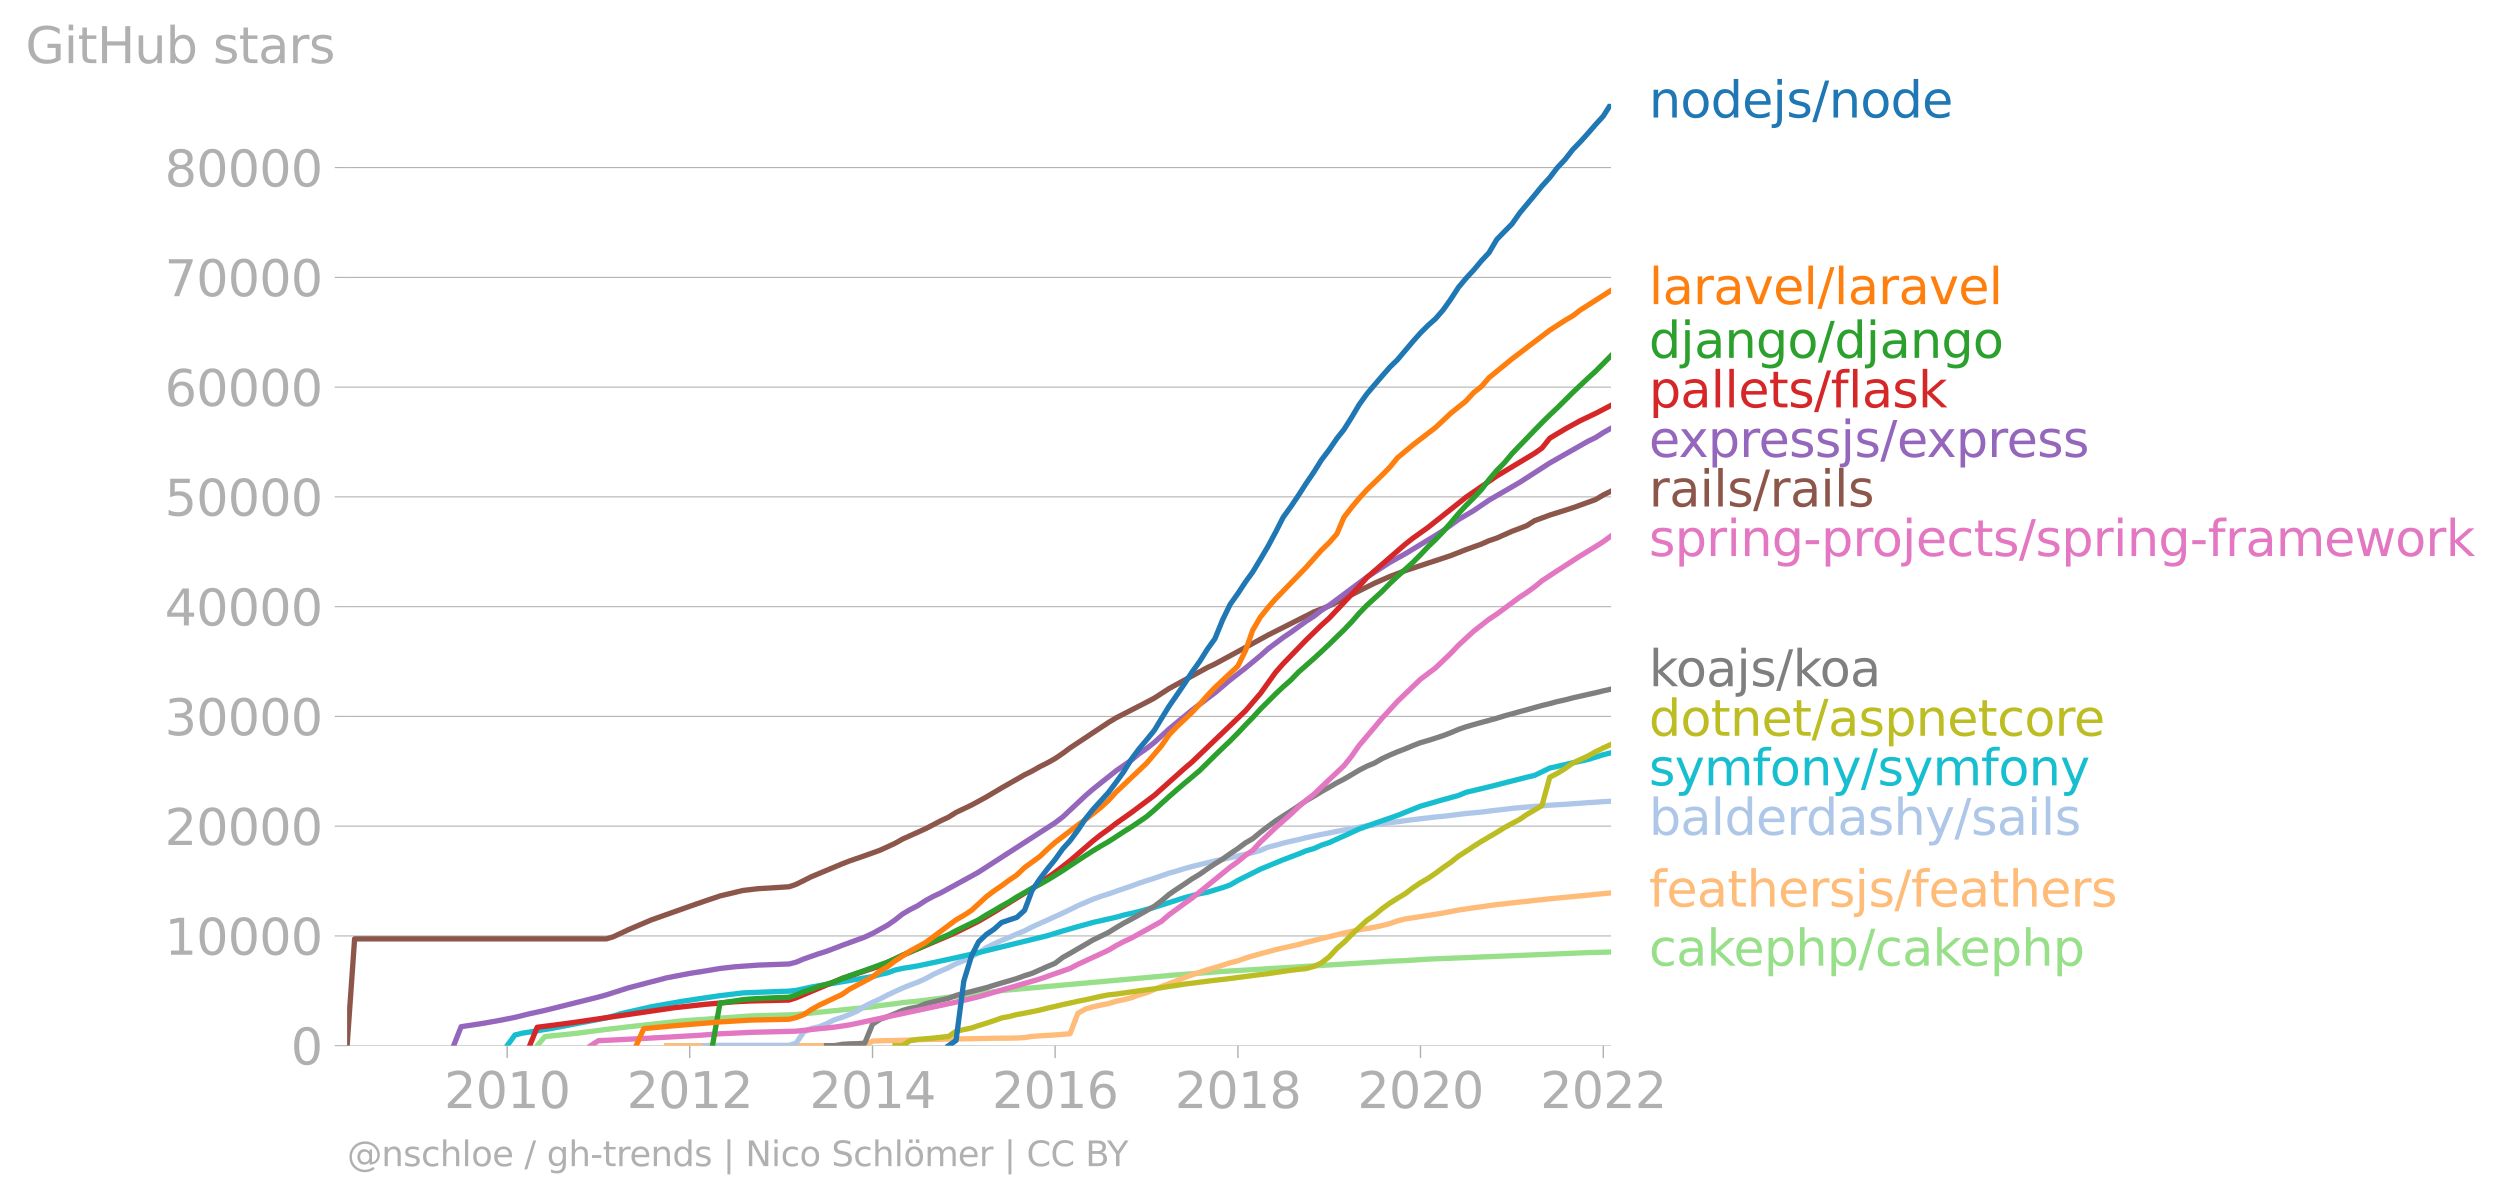 <svg xmlns:xlink="http://www.w3.org/1999/xlink" width="941.822" height="451.968" viewBox="0 0 706.366 338.976" xmlns="http://www.w3.org/2000/svg"><defs><style>*{stroke-linejoin:round;stroke-linecap:butt}</style></defs><g id="figure_1"><path d="M0 338.976h706.366V0H0v338.976z" style="fill:none" id="patch_1"/><g id="axes_1"><path d="M98.073 295.449h357.12V29.337H98.073v266.112z" style="fill:none" id="patch_2"/><g id="matplotlib.axis_1"><g id="xtick_1"><g id="line2d_1"><defs><path id="m7f939604cd" d="M0 0v3.5" style="stroke:#b0b0b0;stroke-width:.4"/></defs><use xlink:href="#m7f939604cd" x="143.296" y="295.449" style="fill:#b0b0b0;stroke:#b0b0b0;stroke-width:.4"/></g><g style="fill:#b0b0b0" transform="matrix(.14 0 0 -.14 125.481 313.087)" id="text_1"><defs><path id="DejaVuSans-32" d="M1228 531h2203V0H469v531q359 372 979 998 621 627 780 809 303 340 423 576 121 236 121 464 0 372-261 606-261 235-680 235-297 0-627-103-329-103-704-313v638q381 153 712 231 332 78 607 78 725 0 1156-363 431-362 431-968 0-288-108-546-107-257-392-607-78-91-497-524-418-433-1181-1211z" transform="scale(.016)"/><path id="DejaVuSans-30" d="M2034 4250q-487 0-733-480-245-479-245-1442 0-959 245-1439 246-480 733-480 491 0 736 480 246 480 246 1439 0 963-246 1442-245 480-736 480zm0 500q785 0 1199-621 414-620 414-1801 0-1178-414-1799Q2819-91 2034-91q-784 0-1198 620-414 621-414 1799 0 1181 414 1801 414 621 1198 621z" transform="scale(.016)"/><path id="DejaVuSans-31" d="M794 531h1031v3560L703 3866v575l1116 225h631V531h1031V0H794v531z" transform="scale(.016)"/></defs><use xlink:href="#DejaVuSans-32"/><use xlink:href="#DejaVuSans-30" x="63.623"/><use xlink:href="#DejaVuSans-31" x="127.246"/><use xlink:href="#DejaVuSans-30" x="190.869"/></g></g><g id="xtick_2"><use xlink:href="#m7f939604cd" x="194.879" y="295.449" style="fill:#b0b0b0;stroke:#b0b0b0;stroke-width:.4" id="line2d_2"/><g style="fill:#b0b0b0" transform="matrix(.14 0 0 -.14 177.064 313.087)" id="text_2"><use xlink:href="#DejaVuSans-32"/><use xlink:href="#DejaVuSans-30" x="63.623"/><use xlink:href="#DejaVuSans-31" x="127.246"/><use xlink:href="#DejaVuSans-32" x="190.869"/></g></g><g id="xtick_3"><use xlink:href="#m7f939604cd" x="246.532" y="295.449" style="fill:#b0b0b0;stroke:#b0b0b0;stroke-width:.4" id="line2d_3"/><g style="fill:#b0b0b0" transform="matrix(.14 0 0 -.14 228.717 313.087)" id="text_3"><defs><path id="DejaVuSans-34" d="M2419 4116 825 1625h1594v2491zm-166 550h794V1625h666v-525h-666V0h-628v1100H313v609l1940 2957z" transform="scale(.016)"/></defs><use xlink:href="#DejaVuSans-32"/><use xlink:href="#DejaVuSans-30" x="63.623"/><use xlink:href="#DejaVuSans-31" x="127.246"/><use xlink:href="#DejaVuSans-34" x="190.869"/></g></g><g id="xtick_4"><use xlink:href="#m7f939604cd" x="298.114" y="295.449" style="fill:#b0b0b0;stroke:#b0b0b0;stroke-width:.4" id="line2d_4"/><g style="fill:#b0b0b0" transform="matrix(.14 0 0 -.14 280.299 313.087)" id="text_4"><defs><path id="DejaVuSans-36" d="M2113 2584q-425 0-674-291-248-290-248-796 0-503 248-796 249-292 674-292t673 292q248 293 248 796 0 506-248 796-248 291-673 291zm1253 1979v-575q-238 112-480 171-242 60-480 60-625 0-955-422-329-422-376-1275 184 272 462 417 279 145 613 145 703 0 1111-427 408-426 408-1160 0-719-425-1154Q2819-91 2113-91q-810 0-1238 620-428 621-428 1799 0 1106 525 1764t1409 658q238 0 480-47t505-140z" transform="scale(.016)"/></defs><use xlink:href="#DejaVuSans-32"/><use xlink:href="#DejaVuSans-30" x="63.623"/><use xlink:href="#DejaVuSans-31" x="127.246"/><use xlink:href="#DejaVuSans-36" x="190.869"/></g></g><g id="xtick_5"><use xlink:href="#m7f939604cd" x="349.767" y="295.449" style="fill:#b0b0b0;stroke:#b0b0b0;stroke-width:.4" id="line2d_5"/><g style="fill:#b0b0b0" transform="matrix(.14 0 0 -.14 331.952 313.087)" id="text_5"><defs><path id="DejaVuSans-38" d="M2034 2216q-450 0-708-241-257-241-257-662 0-422 257-663 258-241 708-241t709 242q260 243 260 662 0 421-258 662-257 241-711 241zm-631 268q-406 100-633 378-226 279-226 679 0 559 398 884 399 325 1092 325 697 0 1094-325t397-884q0-400-227-679-226-278-629-378 456-106 710-416 255-309 255-755 0-679-414-1042Q2806-91 2034-91q-771 0-1186 362-414 363-414 1042 0 446 256 755 257 310 713 416zm-231 997q0-362 226-565 227-203 636-203 407 0 636 203 230 203 230 565 0 363-230 566-229 203-636 203-409 0-636-203-226-203-226-566z" transform="scale(.016)"/></defs><use xlink:href="#DejaVuSans-32"/><use xlink:href="#DejaVuSans-30" x="63.623"/><use xlink:href="#DejaVuSans-31" x="127.246"/><use xlink:href="#DejaVuSans-38" x="190.869"/></g></g><g id="xtick_6"><use xlink:href="#m7f939604cd" x="401.35" y="295.449" style="fill:#b0b0b0;stroke:#b0b0b0;stroke-width:.4" id="line2d_6"/><g style="fill:#b0b0b0" transform="matrix(.14 0 0 -.14 383.535 313.087)" id="text_6"><use xlink:href="#DejaVuSans-32"/><use xlink:href="#DejaVuSans-30" x="63.623"/><use xlink:href="#DejaVuSans-32" x="127.246"/><use xlink:href="#DejaVuSans-30" x="190.869"/></g></g><g id="xtick_7"><use xlink:href="#m7f939604cd" x="453.003" y="295.449" style="fill:#b0b0b0;stroke:#b0b0b0;stroke-width:.4" id="line2d_7"/><g style="fill:#b0b0b0" transform="matrix(.14 0 0 -.14 435.188 313.087)" id="text_7"><use xlink:href="#DejaVuSans-32"/><use xlink:href="#DejaVuSans-30" x="63.623"/><use xlink:href="#DejaVuSans-32" x="127.246"/><use xlink:href="#DejaVuSans-32" x="190.869"/></g></g></g><g id="matplotlib.axis_2"><g id="ytick_1"><path d="M98.073 295.449h357.12" clip-path="url(#pea4ee7ca04)" style="fill:none;stroke:#b0b0b0;stroke-width:.3;stroke-linecap:square" id="line2d_8"/><g id="line2d_9"><defs><path id="mcfc00dbc02" d="M0 0h-3.5" style="stroke:#b0b0b0;stroke-width:.3"/></defs><use xlink:href="#mcfc00dbc02" x="98.073" y="295.449" style="fill:#b0b0b0;stroke:#b0b0b0;stroke-width:.3"/></g><use xlink:href="#DejaVuSans-30" style="fill:#b0b0b0" transform="matrix(.14 0 0 -.14 82.166 300.768)" id="text_8"/></g><g id="ytick_2"><path d="M98.073 264.438h357.12" clip-path="url(#pea4ee7ca04)" style="fill:none;stroke:#b0b0b0;stroke-width:.3;stroke-linecap:square" id="line2d_10"/><use xlink:href="#mcfc00dbc02" x="98.073" y="264.438" style="fill:#b0b0b0;stroke:#b0b0b0;stroke-width:.3" id="line2d_11"/><g style="fill:#b0b0b0" transform="matrix(.14 0 0 -.14 46.536 269.757)" id="text_9"><use xlink:href="#DejaVuSans-31"/><use xlink:href="#DejaVuSans-30" x="63.623"/><use xlink:href="#DejaVuSans-30" x="127.246"/><use xlink:href="#DejaVuSans-30" x="190.869"/><use xlink:href="#DejaVuSans-30" x="254.492"/></g></g><g id="ytick_3"><path d="M98.073 233.427h357.12" clip-path="url(#pea4ee7ca04)" style="fill:none;stroke:#b0b0b0;stroke-width:.3;stroke-linecap:square" id="line2d_12"/><use xlink:href="#mcfc00dbc02" x="98.073" y="233.427" style="fill:#b0b0b0;stroke:#b0b0b0;stroke-width:.3" id="line2d_13"/><g style="fill:#b0b0b0" transform="matrix(.14 0 0 -.14 46.536 238.746)" id="text_10"><use xlink:href="#DejaVuSans-32"/><use xlink:href="#DejaVuSans-30" x="63.623"/><use xlink:href="#DejaVuSans-30" x="127.246"/><use xlink:href="#DejaVuSans-30" x="190.869"/><use xlink:href="#DejaVuSans-30" x="254.492"/></g></g><g id="ytick_4"><path d="M98.073 202.416h357.12" clip-path="url(#pea4ee7ca04)" style="fill:none;stroke:#b0b0b0;stroke-width:.3;stroke-linecap:square" id="line2d_14"/><use xlink:href="#mcfc00dbc02" x="98.073" y="202.416" style="fill:#b0b0b0;stroke:#b0b0b0;stroke-width:.3" id="line2d_15"/><g style="fill:#b0b0b0" transform="matrix(.14 0 0 -.14 46.536 207.735)" id="text_11"><defs><path id="DejaVuSans-33" d="M2597 2516q453-97 707-404 255-306 255-756 0-690-475-1069Q2609-91 1734-91q-293 0-604 58T488 141v609q262-153 574-231 313-78 654-78 593 0 904 234t311 681q0 413-289 645-289 233-804 233h-544v519h569q465 0 712 186t247 536q0 359-255 551-254 193-729 193-260 0-557-57-297-56-653-174v562q360 100 674 150t592 50q719 0 1137-327 419-326 419-882 0-388-222-655t-631-370z" transform="scale(.016)"/></defs><use xlink:href="#DejaVuSans-33"/><use xlink:href="#DejaVuSans-30" x="63.623"/><use xlink:href="#DejaVuSans-30" x="127.246"/><use xlink:href="#DejaVuSans-30" x="190.869"/><use xlink:href="#DejaVuSans-30" x="254.492"/></g></g><g id="ytick_5"><path d="M98.073 171.405h357.12" clip-path="url(#pea4ee7ca04)" style="fill:none;stroke:#b0b0b0;stroke-width:.3;stroke-linecap:square" id="line2d_16"/><use xlink:href="#mcfc00dbc02" x="98.073" y="171.405" style="fill:#b0b0b0;stroke:#b0b0b0;stroke-width:.3" id="line2d_17"/><g style="fill:#b0b0b0" transform="matrix(.14 0 0 -.14 46.536 176.724)" id="text_12"><use xlink:href="#DejaVuSans-34"/><use xlink:href="#DejaVuSans-30" x="63.623"/><use xlink:href="#DejaVuSans-30" x="127.246"/><use xlink:href="#DejaVuSans-30" x="190.869"/><use xlink:href="#DejaVuSans-30" x="254.492"/></g></g><g id="ytick_6"><path d="M98.073 140.394h357.12" clip-path="url(#pea4ee7ca04)" style="fill:none;stroke:#b0b0b0;stroke-width:.3;stroke-linecap:square" id="line2d_18"/><use xlink:href="#mcfc00dbc02" x="98.073" y="140.394" style="fill:#b0b0b0;stroke:#b0b0b0;stroke-width:.3" id="line2d_19"/><g style="fill:#b0b0b0" transform="matrix(.14 0 0 -.14 46.536 145.713)" id="text_13"><defs><path id="DejaVuSans-35" d="M691 4666h2478v-532H1269V2991q137 47 274 70 138 23 276 23 781 0 1237-428 457-428 457-1159 0-753-469-1171Q2575-91 1722-91q-294 0-599 50Q819 9 494 109v635q281-153 581-228t634-75q541 0 856 284 316 284 316 772 0 487-316 771-315 285-856 285-253 0-505-56-251-56-513-175v2344z" transform="scale(.016)"/></defs><use xlink:href="#DejaVuSans-35"/><use xlink:href="#DejaVuSans-30" x="63.623"/><use xlink:href="#DejaVuSans-30" x="127.246"/><use xlink:href="#DejaVuSans-30" x="190.869"/><use xlink:href="#DejaVuSans-30" x="254.492"/></g></g><g id="ytick_7"><path d="M98.073 109.383h357.12" clip-path="url(#pea4ee7ca04)" style="fill:none;stroke:#b0b0b0;stroke-width:.3;stroke-linecap:square" id="line2d_20"/><use xlink:href="#mcfc00dbc02" x="98.073" y="109.383" style="fill:#b0b0b0;stroke:#b0b0b0;stroke-width:.3" id="line2d_21"/><g style="fill:#b0b0b0" transform="matrix(.14 0 0 -.14 46.536 114.702)" id="text_14"><use xlink:href="#DejaVuSans-36"/><use xlink:href="#DejaVuSans-30" x="63.623"/><use xlink:href="#DejaVuSans-30" x="127.246"/><use xlink:href="#DejaVuSans-30" x="190.869"/><use xlink:href="#DejaVuSans-30" x="254.492"/></g></g><g id="ytick_8"><path d="M98.073 78.372h357.12" clip-path="url(#pea4ee7ca04)" style="fill:none;stroke:#b0b0b0;stroke-width:.3;stroke-linecap:square" id="line2d_22"/><use xlink:href="#mcfc00dbc02" x="98.073" y="78.372" style="fill:#b0b0b0;stroke:#b0b0b0;stroke-width:.3" id="line2d_23"/><g style="fill:#b0b0b0" transform="matrix(.14 0 0 -.14 46.536 83.69)" id="text_15"><defs><path id="DejaVuSans-37" d="M525 4666h3000v-269L1831 0h-659l1594 4134H525v532z" transform="scale(.016)"/></defs><use xlink:href="#DejaVuSans-37"/><use xlink:href="#DejaVuSans-30" x="63.623"/><use xlink:href="#DejaVuSans-30" x="127.246"/><use xlink:href="#DejaVuSans-30" x="190.869"/><use xlink:href="#DejaVuSans-30" x="254.492"/></g></g><g id="ytick_9"><path d="M98.073 47.36h357.12" clip-path="url(#pea4ee7ca04)" style="fill:none;stroke:#b0b0b0;stroke-width:.3;stroke-linecap:square" id="line2d_24"/><use xlink:href="#mcfc00dbc02" x="98.073" y="47.361" style="fill:#b0b0b0;stroke:#b0b0b0;stroke-width:.3" id="line2d_25"/><g style="fill:#b0b0b0" transform="matrix(.14 0 0 -.14 46.536 52.68)" id="text_16"><use xlink:href="#DejaVuSans-38"/><use xlink:href="#DejaVuSans-30" x="63.623"/><use xlink:href="#DejaVuSans-30" x="127.246"/><use xlink:href="#DejaVuSans-30" x="190.869"/><use xlink:href="#DejaVuSans-30" x="254.492"/></g></g><g style="fill:#b0b0b0" transform="matrix(.14 0 0 -.14 7.2 17.838)" id="text_17"><defs><path id="DejaVuSans-47" d="M3809 666v1253H2778v519h1656V434q-365-259-806-392-440-133-940-133-1094 0-1712 639-617 640-617 1780 0 1144 617 1783 618 639 1712 639 456 0 867-113 411-112 758-331v-672q-350 297-744 447t-828 150q-857 0-1287-478-429-478-429-1425 0-944 429-1422 430-478 1287-478 334 0 596 58 263 58 472 180z" transform="scale(.016)"/><path id="DejaVuSans-69" d="M603 3500h575V0H603v3500zm0 1363h575v-729H603v729z" transform="scale(.016)"/><path id="DejaVuSans-74" d="M1172 4494v-994h1184v-447H1172V1153q0-428 117-550t477-122h590V0h-590q-666 0-919 248-253 249-253 905v1900H172v447h422v994h578z" transform="scale(.016)"/><path id="DejaVuSans-48" d="M628 4666h631V2753h2294v1913h631V0h-631v2222H1259V0H628v4666z" transform="scale(.016)"/><path id="DejaVuSans-75" d="M544 1381v2119h575V1403q0-497 193-746 194-248 582-248 465 0 735 297 271 297 271 810v1984h575V0h-575v538q-209-319-486-474-276-155-642-155-603 0-916 375-312 375-312 1097zm1447 2203z" transform="scale(.016)"/><path id="DejaVuSans-62" d="M3116 1747q0 634-261 995t-717 361q-457 0-718-361t-261-995q0-634 261-995t718-361q456 0 717 361t261 995zM1159 2969q182 312 458 463 277 152 661 152 638 0 1036-506 399-506 399-1331T3314 415Q2916-91 2278-91q-384 0-661 152-276 152-458 464V0H581v4863h578V2969z" transform="scale(.016)"/><path id="DejaVuSans-73" d="M2834 3397v-544q-243 125-506 187-262 63-544 63-428 0-642-131t-214-394q0-200 153-314t616-217l197-44q612-131 870-370t258-667q0-488-386-773Q2250-91 1575-91q-281 0-586 55T347 128v594q319-166 628-249 309-82 613-82 406 0 624 139 219 139 219 392 0 234-158 359-157 125-692 241l-200 47q-534 112-772 345-237 233-237 639 0 494 350 762 350 269 994 269 318 0 599-47 282-46 519-140z" transform="scale(.016)"/><path id="DejaVuSans-61" d="M2194 1759q-697 0-966-159t-269-544q0-306 202-486 202-179 548-179 479 0 768 339t289 901v128h-572zm1147 238V0h-575v531q-197-318-491-470T1556-91q-537 0-855 302-317 302-317 808 0 590 395 890 396 300 1180 300h807v57q0 397-261 614t-733 217q-300 0-585-72-284-72-546-216v532q315 122 612 182 297 61 578 61 760 0 1135-394 375-393 375-1193z" transform="scale(.016)"/><path id="DejaVuSans-72" d="M2631 2963q-97 56-211 82-114 27-251 27-488 0-749-317t-261-911V0H581v3500h578v-544q182 319 472 473 291 155 707 155 59 0 131-8 72-7 159-23l3-590z" transform="scale(.016)"/></defs><use xlink:href="#DejaVuSans-47"/><use xlink:href="#DejaVuSans-69" x="77.49"/><use xlink:href="#DejaVuSans-74" x="105.273"/><use xlink:href="#DejaVuSans-48" x="144.482"/><use xlink:href="#DejaVuSans-75" x="219.678"/><use xlink:href="#DejaVuSans-62" x="283.057"/><use xlink:href="#DejaVuSans-20" x="346.533"/><use xlink:href="#DejaVuSans-73" x="378.32"/><use xlink:href="#DejaVuSans-74" x="430.42"/><use xlink:href="#DejaVuSans-61" x="469.629"/><use xlink:href="#DejaVuSans-72" x="530.908"/><use xlink:href="#DejaVuSans-73" x="572.021"/></g></g><path d="m151.775 295.449 2.19-2.574 8.621-.88 8.692-1.13 6.289-.744 15.121-1.677 19.432-1.396 12.79-.388 21.622-2.192 2.19-.378 4.17-.487 2.119-.323 4.31-.415 8.691-1.107 4.31-.49 4.17-.394 6.5-.99 49.463-4.453 13.002-.958 47.272-2.88 4.31-.184 6.501-.412 45.152-1.84 6.501-.17h0" clip-path="url(#pea4ee7ca04)" style="fill:none;stroke:#98df8a;stroke-width:1.5;stroke-linecap:square" id="line2d_26"/><path d="m188.378 295.449 2.19-.003H227.1l2.12-.003 2.19-.003h2.12l2.19-.01 2.191-.006 2.12-.012h2.19l2.12-.013 2.19-1.246 2.191-.084 1.979-.047 2.19-.04 2.12-.037 2.19-.08 2.12-.106 2.19-.04 2.191-.047 2.12-.034 2.19-.056 2.12-.034 2.19-.031 2.191-.037 1.979-.037 2.19-.035 2.12-.046 2.19-.016 2.12-.021 2.19-.04 2.191-.122 2.12-.34 2.19-.137 2.12-.14 2.191-.12 2.19-.165 2.05-.19 2.19-5.752 2.12-1.21 2.19-.65 2.12-.46 2.19-.424 2.191-.67 2.12-.44 2.19-.552 2.12-.807 2.19-.598 2.191-.955 1.979-.797 2.19-.853 2.12-.785 2.19-.896 2.12-.76 2.191-.76 2.19-.71 2.12-.589 2.19-.679 2.12-.695 2.191-.545 2.19-.797 1.98-.586 2.19-.611 2.12-.568 2.19-.598 2.12-.487 2.19-.487 2.19-.484 2.12-.58 2.191-.53 2.12-.586 2.19-.512 2.19-.53 1.98-.487 2.19-.484 2.12-.437 2.19-.36 2.12-.375 2.19-.465 2.19-.57 2.12-.742 2.191-.561 2.12-.323 2.19-.338 2.191-.335 2.05-.332 2.19-.344 2.12-.406 2.19-.434 2.12-.313 2.19-.335 2.19-.283 2.12-.313 2.191-.297 2.12-.214 2.19-.255 2.19-.25 1.98-.184 2.19-.282 2.12-.199 2.19-.245 2.12-.204 2.19-.217 2.191-.196 2.12-.214 2.19-.198 2.12-.23 2.19-.195 2.191-.217" clip-path="url(#pea4ee7ca04)" style="fill:none;stroke:#ffbb78;stroke-width:1.5;stroke-linecap:square" id="line2d_27"/><path d="m199.118 295.449 2.19-.087 2.12-.006H209.93l2.19-.003h6.431l2.19-.003h2.19l1.98-.577 2.19-3.197 2.12-.986 2.19-.463 2.12-.877 2.19-1.107 2.191-.695 2.12-.815 2.19-.953 2.12-1.386 2.19-1.091 2.191-.996 1.979-1.026 2.19-1.036 2.12-.97 2.19-.884 2.12-.776 2.19-1.001 2.191-1.194 2.12-.974 2.19-.955 2.12-1.12 2.19-.84 2.191-1.148 1.979-1.02 2.19-1.491 2.12-1.049 2.19-1.001 2.12-.86 2.19-.967 2.191-.902 2.12-1.089 2.19-.989 2.12-.946 2.191-1.008 2.19-.992 2.05-.99 2.19-1.078 2.12-.915 2.19-.927 2.12-.782 2.19-.688 2.191-.766 2.12-.732 2.19-.754 2.12-.778 2.19-.726 2.191-.698 1.979-.679 2.19-.753 2.12-.586 2.19-.692 2.12-.592 2.191-.543 2.19-.524 2.12-.521 2.19-.431 2.12-.493 2.191-.472 2.19-.502 1.98-.44 2.19-.62 2.12-.906 2.19-.57 2.12-.584 2.19-.54 2.19-.467 2.12-.534 2.191-.477 2.12-.444 2.19-.412 2.19-.453 1.98-.378 2.19-.385 2.12-.412 2.19-.397 2.12-.258 2.19-.363 2.19-.291 2.12-.226 2.191-.307 2.12-.286 2.19-.26 2.191-.245 2.05-.264 2.19-.186 2.12-.257 2.19-.267 2.12-.267 2.19-.198 2.19-.202 2.12-.276 2.191-.263 2.12-.236 2.19-.27 2.19-.205 1.98-.173 2.19-.18 2.12-.167 2.19-.165 2.12-.133 2.19-.121 2.191-.161 2.12-.146 2.19-.177 2.12-.12 2.19-.156 2.191-.12" clip-path="url(#pea4ee7ca04)" style="fill:none;stroke:#aec7e8;stroke-width:1.5;stroke-linecap:square" id="line2d_28"/><g style="fill:#1f77b4" transform="matrix(.14 0 0 -.14 465.907 33.2)" id="text_18"><defs><path id="DejaVuSans-6e" d="M3513 2113V0h-575v2094q0 497-194 743-194 247-581 247-466 0-735-297-269-296-269-809V0H581v3500h578v-544q207 316 486 472 280 156 646 156 603 0 912-373 310-373 310-1098z" transform="scale(.016)"/><path id="DejaVuSans-6f" d="M1959 3097q-462 0-731-361t-269-989q0-628 267-989 268-361 733-361 460 0 728 362 269 363 269 988 0 622-269 986-268 364-728 364zm0 487q750 0 1178-488 429-487 429-1349 0-859-429-1349Q2709-91 1959-91q-753 0-1180 489-426 490-426 1349 0 862 426 1349 427 488 1180 488z" transform="scale(.016)"/><path id="DejaVuSans-64" d="M2906 2969v1894h575V0h-575v525q-181-312-458-464-276-152-664-152-634 0-1033 506-398 507-398 1332t398 1331q399 506 1033 506 388 0 664-152 277-151 458-463zM947 1747q0-634 261-995t717-361q456 0 718 361 263 361 263 995t-263 995q-262 361-718 361t-717-361q-261-361-261-995z" transform="scale(.016)"/><path id="DejaVuSans-65" d="M3597 1894v-281H953q38-594 358-905t892-311q331 0 642 81t618 244V178Q3153 47 2828-22t-659-69q-838 0-1327 487-489 488-489 1320 0 859 464 1363 464 505 1252 505 706 0 1117-455 411-454 411-1235zm-575 169q-6 471-264 752-258 282-683 282-481 0-770-272t-333-766l2050 4z" transform="scale(.016)"/><path id="DejaVuSans-6a" d="M603 3500h575V-63q0-668-255-968-254-300-820-300h-219v487H38q328 0 446 152Q603-541 603-63v3563zm0 1363h575v-729H603v729z" transform="scale(.016)"/><path id="DejaVuSans-2f" d="M1625 4666h531L531-594H0l1625 5260z" transform="scale(.016)"/></defs><use xlink:href="#DejaVuSans-6e"/><use xlink:href="#DejaVuSans-6f" x="63.379"/><use xlink:href="#DejaVuSans-64" x="124.561"/><use xlink:href="#DejaVuSans-65" x="188.037"/><use xlink:href="#DejaVuSans-6a" x="249.561"/><use xlink:href="#DejaVuSans-73" x="277.344"/><use xlink:href="#DejaVuSans-2f" x="329.443"/><use xlink:href="#DejaVuSans-6e" x="363.135"/><use xlink:href="#DejaVuSans-6f" x="426.514"/><use xlink:href="#DejaVuSans-64" x="487.695"/><use xlink:href="#DejaVuSans-65" x="551.172"/></g><g style="fill:#ff7f0e" transform="matrix(.14 0 0 -.14 465.907 85.931)" id="text_19"><defs><path id="DejaVuSans-6c" d="M603 4863h575V0H603v4863z" transform="scale(.016)"/><path id="DejaVuSans-76" d="M191 3500h609L1894 563l1094 2937h609L2284 0h-781L191 3500z" transform="scale(.016)"/></defs><use xlink:href="#DejaVuSans-6c"/><use xlink:href="#DejaVuSans-61" x="27.783"/><use xlink:href="#DejaVuSans-72" x="89.063"/><use xlink:href="#DejaVuSans-61" x="130.176"/><use xlink:href="#DejaVuSans-76" x="191.455"/><use xlink:href="#DejaVuSans-65" x="250.635"/><use xlink:href="#DejaVuSans-6c" x="312.158"/><use xlink:href="#DejaVuSans-2f" x="339.941"/><use xlink:href="#DejaVuSans-6c" x="373.633"/><use xlink:href="#DejaVuSans-61" x="401.416"/><use xlink:href="#DejaVuSans-72" x="462.695"/><use xlink:href="#DejaVuSans-61" x="503.809"/><use xlink:href="#DejaVuSans-76" x="565.088"/><use xlink:href="#DejaVuSans-65" x="624.268"/><use xlink:href="#DejaVuSans-6c" x="685.791"/></g><g style="fill:#2ca02c" transform="matrix(.14 0 0 -.14 465.907 101.115)" id="text_20"><defs><path id="DejaVuSans-67" d="M2906 1791q0 625-258 968-257 344-723 344-462 0-720-344-258-343-258-968 0-622 258-966t720-344q466 0 723 344 258 344 258 966zm575-1357q0-893-397-1329-396-436-1215-436-303 0-572 45t-522 139v559q253-137 500-202 247-66 503-66 566 0 847 295t281 892v285q-178-310-456-463T1784 0Q1141 0 747 490 353 981 353 1791q0 812 394 1302 394 491 1037 491 388 0 666-153t456-462v531h575V434z" transform="scale(.016)"/></defs><use xlink:href="#DejaVuSans-64"/><use xlink:href="#DejaVuSans-6a" x="63.477"/><use xlink:href="#DejaVuSans-61" x="91.26"/><use xlink:href="#DejaVuSans-6e" x="152.539"/><use xlink:href="#DejaVuSans-67" x="215.918"/><use xlink:href="#DejaVuSans-6f" x="279.395"/><use xlink:href="#DejaVuSans-2f" x="340.576"/><use xlink:href="#DejaVuSans-64" x="374.268"/><use xlink:href="#DejaVuSans-6a" x="437.744"/><use xlink:href="#DejaVuSans-61" x="465.527"/><use xlink:href="#DejaVuSans-6e" x="526.807"/><use xlink:href="#DejaVuSans-67" x="590.186"/><use xlink:href="#DejaVuSans-6f" x="653.662"/></g><g style="fill:#d62728" transform="matrix(.14 0 0 -.14 465.907 115.115)" id="text_21"><defs><path id="DejaVuSans-70" d="M1159 525v-1856H581v4831h578v-531q182 312 458 463 277 152 661 152 638 0 1036-506 399-506 399-1331T3314 415Q2916-91 2278-91q-384 0-661 152-276 152-458 464zm1957 1222q0 634-261 995t-717 361q-457 0-718-361t-261-995q0-634 261-995t718-361q456 0 717 361t261 995z" transform="scale(.016)"/><path id="DejaVuSans-66" d="M2375 4863v-479h-550q-309 0-430-125-120-125-120-450v-309h947v-447h-947V0H697v3053H147v447h550v244q0 584 272 851 272 268 862 268h544z" transform="scale(.016)"/><path id="DejaVuSans-6b" d="M581 4863h578V1991l1716 1509h734L1753 1863 3688 0h-750L1159 1709V0H581v4863z" transform="scale(.016)"/></defs><use xlink:href="#DejaVuSans-70"/><use xlink:href="#DejaVuSans-61" x="63.477"/><use xlink:href="#DejaVuSans-6c" x="124.756"/><use xlink:href="#DejaVuSans-6c" x="152.539"/><use xlink:href="#DejaVuSans-65" x="180.322"/><use xlink:href="#DejaVuSans-74" x="241.846"/><use xlink:href="#DejaVuSans-73" x="281.055"/><use xlink:href="#DejaVuSans-2f" x="333.154"/><use xlink:href="#DejaVuSans-66" x="366.846"/><use xlink:href="#DejaVuSans-6c" x="402.051"/><use xlink:href="#DejaVuSans-61" x="429.834"/><use xlink:href="#DejaVuSans-73" x="491.113"/><use xlink:href="#DejaVuSans-6b" x="543.213"/></g><g style="fill:#9467bd" transform="matrix(.14 0 0 -.14 465.907 129.115)" id="text_22"><defs><path id="DejaVuSans-78" d="M3513 3500 2247 1797 3578 0h-678L1881 1375 863 0H184l1360 1831L300 3500h678l928-1247 928 1247h679z" transform="scale(.016)"/></defs><use xlink:href="#DejaVuSans-65"/><use xlink:href="#DejaVuSans-78" x="59.773"/><use xlink:href="#DejaVuSans-70" x="118.953"/><use xlink:href="#DejaVuSans-72" x="182.43"/><use xlink:href="#DejaVuSans-65" x="221.293"/><use xlink:href="#DejaVuSans-73" x="282.816"/><use xlink:href="#DejaVuSans-73" x="334.916"/><use xlink:href="#DejaVuSans-6a" x="387.016"/><use xlink:href="#DejaVuSans-73" x="414.799"/><use xlink:href="#DejaVuSans-2f" x="466.898"/><use xlink:href="#DejaVuSans-65" x="500.59"/><use xlink:href="#DejaVuSans-78" x="560.363"/><use xlink:href="#DejaVuSans-70" x="619.543"/><use xlink:href="#DejaVuSans-72" x="683.02"/><use xlink:href="#DejaVuSans-65" x="721.883"/><use xlink:href="#DejaVuSans-73" x="783.406"/><use xlink:href="#DejaVuSans-73" x="835.506"/></g><g style="fill:#8c564b" transform="matrix(.14 0 0 -.14 465.907 143.115)" id="text_23"><use xlink:href="#DejaVuSans-72"/><use xlink:href="#DejaVuSans-61" x="41.113"/><use xlink:href="#DejaVuSans-69" x="102.393"/><use xlink:href="#DejaVuSans-6c" x="130.176"/><use xlink:href="#DejaVuSans-73" x="157.959"/><use xlink:href="#DejaVuSans-2f" x="210.059"/><use xlink:href="#DejaVuSans-72" x="243.75"/><use xlink:href="#DejaVuSans-61" x="284.863"/><use xlink:href="#DejaVuSans-69" x="346.143"/><use xlink:href="#DejaVuSans-6c" x="373.926"/><use xlink:href="#DejaVuSans-73" x="401.709"/></g><g style="fill:#e377c2" transform="matrix(.14 0 0 -.14 465.907 157.115)" id="text_24"><defs><path id="DejaVuSans-2d" d="M313 2009h1684v-512H313v512z" transform="scale(.016)"/><path id="DejaVuSans-63" d="M3122 3366v-538q-244 135-489 202t-495 67q-560 0-870-355-309-354-309-995t309-996q310-354 870-354 250 0 495 67t489 202V134Q2881 22 2623-34q-257-57-548-57-791 0-1257 497-465 497-465 1341 0 856 470 1346 471 491 1290 491 265 0 518-55 253-54 491-163z" transform="scale(.016)"/><path id="DejaVuSans-6d" d="M3328 2828q216 388 516 572t706 184q547 0 844-383 297-382 297-1088V0h-578v2094q0 503-179 746-178 244-543 244-447 0-707-297-259-296-259-809V0h-578v2094q0 506-178 748t-550 242q-441 0-701-298-259-298-259-808V0H581v3500h578v-544q197 322 472 475t653 153q382 0 649-194 267-193 395-562z" transform="scale(.016)"/><path id="DejaVuSans-77" d="M269 3500h575l719-2731 715 2731h678l719-2731 716 2731h575L4050 0h-678l-753 2869L1863 0h-679L269 3500z" transform="scale(.016)"/></defs><use xlink:href="#DejaVuSans-73"/><use xlink:href="#DejaVuSans-70" x="52.1"/><use xlink:href="#DejaVuSans-72" x="115.576"/><use xlink:href="#DejaVuSans-69" x="156.689"/><use xlink:href="#DejaVuSans-6e" x="184.473"/><use xlink:href="#DejaVuSans-67" x="247.852"/><use xlink:href="#DejaVuSans-2d" x="311.328"/><use xlink:href="#DejaVuSans-70" x="347.412"/><use xlink:href="#DejaVuSans-72" x="410.889"/><use xlink:href="#DejaVuSans-6f" x="449.752"/><use xlink:href="#DejaVuSans-6a" x="510.934"/><use xlink:href="#DejaVuSans-65" x="538.717"/><use xlink:href="#DejaVuSans-63" x="600.24"/><use xlink:href="#DejaVuSans-74" x="655.221"/><use xlink:href="#DejaVuSans-73" x="694.43"/><use xlink:href="#DejaVuSans-2f" x="746.529"/><use xlink:href="#DejaVuSans-73" x="780.221"/><use xlink:href="#DejaVuSans-70" x="832.32"/><use xlink:href="#DejaVuSans-72" x="895.797"/><use xlink:href="#DejaVuSans-69" x="936.91"/><use xlink:href="#DejaVuSans-6e" x="964.693"/><use xlink:href="#DejaVuSans-67" x="1028.072"/><use xlink:href="#DejaVuSans-2d" x="1091.549"/><use xlink:href="#DejaVuSans-66" x="1127.633"/><use xlink:href="#DejaVuSans-72" x="1162.838"/><use xlink:href="#DejaVuSans-61" x="1203.951"/><use xlink:href="#DejaVuSans-6d" x="1265.23"/><use xlink:href="#DejaVuSans-65" x="1362.643"/><use xlink:href="#DejaVuSans-77" x="1424.166"/><use xlink:href="#DejaVuSans-6f" x="1505.953"/><use xlink:href="#DejaVuSans-72" x="1567.135"/><use xlink:href="#DejaVuSans-6b" x="1608.248"/></g><g style="fill:#7f7f7f" transform="matrix(.14 0 0 -.14 465.907 193.896)" id="text_25"><use xlink:href="#DejaVuSans-6b"/><use xlink:href="#DejaVuSans-6f" x="54.285"/><use xlink:href="#DejaVuSans-61" x="115.467"/><use xlink:href="#DejaVuSans-6a" x="176.746"/><use xlink:href="#DejaVuSans-73" x="204.529"/><use xlink:href="#DejaVuSans-2f" x="256.629"/><use xlink:href="#DejaVuSans-6b" x="290.32"/><use xlink:href="#DejaVuSans-6f" x="344.605"/><use xlink:href="#DejaVuSans-61" x="405.787"/></g><g style="fill:#bcbd22" transform="matrix(.14 0 0 -.14 465.907 207.896)" id="text_26"><use xlink:href="#DejaVuSans-64"/><use xlink:href="#DejaVuSans-6f" x="63.477"/><use xlink:href="#DejaVuSans-74" x="124.658"/><use xlink:href="#DejaVuSans-6e" x="163.867"/><use xlink:href="#DejaVuSans-65" x="227.246"/><use xlink:href="#DejaVuSans-74" x="288.77"/><use xlink:href="#DejaVuSans-2f" x="327.979"/><use xlink:href="#DejaVuSans-61" x="361.67"/><use xlink:href="#DejaVuSans-73" x="422.949"/><use xlink:href="#DejaVuSans-70" x="475.049"/><use xlink:href="#DejaVuSans-6e" x="538.525"/><use xlink:href="#DejaVuSans-65" x="601.904"/><use xlink:href="#DejaVuSans-74" x="663.428"/><use xlink:href="#DejaVuSans-63" x="702.637"/><use xlink:href="#DejaVuSans-6f" x="757.617"/><use xlink:href="#DejaVuSans-72" x="818.799"/><use xlink:href="#DejaVuSans-65" x="857.662"/></g><g style="fill:#17becf" transform="matrix(.14 0 0 -.14 465.907 221.896)" id="text_27"><defs><path id="DejaVuSans-79" d="M2059-325q-243-625-475-815-231-191-618-191H506v481h338q237 0 368 113 132 112 291 531l103 262L191 3500h609L1894 763l1094 2737h609L2059-325z" transform="scale(.016)"/></defs><use xlink:href="#DejaVuSans-73"/><use xlink:href="#DejaVuSans-79" x="52.1"/><use xlink:href="#DejaVuSans-6d" x="111.279"/><use xlink:href="#DejaVuSans-66" x="208.691"/><use xlink:href="#DejaVuSans-6f" x="243.896"/><use xlink:href="#DejaVuSans-6e" x="305.078"/><use xlink:href="#DejaVuSans-79" x="368.457"/><use xlink:href="#DejaVuSans-2f" x="427.637"/><use xlink:href="#DejaVuSans-73" x="461.328"/><use xlink:href="#DejaVuSans-79" x="513.428"/><use xlink:href="#DejaVuSans-6d" x="572.607"/><use xlink:href="#DejaVuSans-66" x="670.02"/><use xlink:href="#DejaVuSans-6f" x="705.225"/><use xlink:href="#DejaVuSans-6e" x="766.406"/><use xlink:href="#DejaVuSans-79" x="829.785"/></g><g style="fill:#aec7e8" transform="matrix(.14 0 0 -.14 465.907 235.896)" id="text_28"><defs><path id="DejaVuSans-68" d="M3513 2113V0h-575v2094q0 497-194 743-194 247-581 247-466 0-735-297-269-296-269-809V0H581v4863h578V2956q207 316 486 472 280 156 646 156 603 0 912-373 310-373 310-1098z" transform="scale(.016)"/></defs><use xlink:href="#DejaVuSans-62"/><use xlink:href="#DejaVuSans-61" x="63.477"/><use xlink:href="#DejaVuSans-6c" x="124.756"/><use xlink:href="#DejaVuSans-64" x="152.539"/><use xlink:href="#DejaVuSans-65" x="216.016"/><use xlink:href="#DejaVuSans-72" x="277.539"/><use xlink:href="#DejaVuSans-64" x="316.902"/><use xlink:href="#DejaVuSans-61" x="380.379"/><use xlink:href="#DejaVuSans-73" x="441.658"/><use xlink:href="#DejaVuSans-68" x="493.758"/><use xlink:href="#DejaVuSans-79" x="557.137"/><use xlink:href="#DejaVuSans-2f" x="616.316"/><use xlink:href="#DejaVuSans-73" x="650.008"/><use xlink:href="#DejaVuSans-61" x="702.107"/><use xlink:href="#DejaVuSans-69" x="763.387"/><use xlink:href="#DejaVuSans-6c" x="791.17"/><use xlink:href="#DejaVuSans-73" x="818.953"/></g><g style="fill:#ffbb78" transform="matrix(.14 0 0 -.14 465.907 256.157)" id="text_29"><use xlink:href="#DejaVuSans-66"/><use xlink:href="#DejaVuSans-65" x="35.205"/><use xlink:href="#DejaVuSans-61" x="96.729"/><use xlink:href="#DejaVuSans-74" x="158.008"/><use xlink:href="#DejaVuSans-68" x="197.217"/><use xlink:href="#DejaVuSans-65" x="260.596"/><use xlink:href="#DejaVuSans-72" x="322.119"/><use xlink:href="#DejaVuSans-73" x="363.232"/><use xlink:href="#DejaVuSans-6a" x="415.332"/><use xlink:href="#DejaVuSans-73" x="443.115"/><use xlink:href="#DejaVuSans-2f" x="495.215"/><use xlink:href="#DejaVuSans-66" x="528.906"/><use xlink:href="#DejaVuSans-65" x="564.111"/><use xlink:href="#DejaVuSans-61" x="625.635"/><use xlink:href="#DejaVuSans-74" x="686.914"/><use xlink:href="#DejaVuSans-68" x="726.123"/><use xlink:href="#DejaVuSans-65" x="789.502"/><use xlink:href="#DejaVuSans-72" x="851.025"/><use xlink:href="#DejaVuSans-73" x="892.139"/></g><g style="fill:#98df8a" transform="matrix(.14 0 0 -.14 465.907 272.85)" id="text_30"><use xlink:href="#DejaVuSans-63"/><use xlink:href="#DejaVuSans-61" x="54.98"/><use xlink:href="#DejaVuSans-6b" x="116.26"/><use xlink:href="#DejaVuSans-65" x="170.545"/><use xlink:href="#DejaVuSans-70" x="232.068"/><use xlink:href="#DejaVuSans-68" x="295.545"/><use xlink:href="#DejaVuSans-70" x="358.924"/><use xlink:href="#DejaVuSans-2f" x="422.4"/><use xlink:href="#DejaVuSans-63" x="456.092"/><use xlink:href="#DejaVuSans-61" x="511.072"/><use xlink:href="#DejaVuSans-6b" x="572.352"/><use xlink:href="#DejaVuSans-65" x="626.637"/><use xlink:href="#DejaVuSans-70" x="688.16"/><use xlink:href="#DejaVuSans-68" x="751.637"/><use xlink:href="#DejaVuSans-70" x="815.016"/></g><g style="fill:#b0b0b0" transform="matrix(.097 0 0 -.097 98.073 329.485)" id="text_31"><defs><path id="DejaVuSans-40" d="M2381 1678q0-447 222-702 222-254 610-254 384 0 604 256 221 256 221 700 0 438-225 695-225 258-607 258-378 0-602-256-223-256-223-697zm1703-934q-187-241-429-355t-564-114q-538 0-874 389t-336 1014q0 625 337 1015 338 391 873 391 322 0 565-117 244-117 428-354v409h447V722q457 69 714 417 258 349 258 902 0 334-99 628-98 294-298 544-325 409-792 626t-1017 217q-384 0-738-102-353-101-653-301-490-319-767-836-276-517-276-1120 0-497 179-932 180-434 521-765 328-325 759-495 431-171 922-171 403 0 792 136t714 389l281-347q-390-303-851-464t-936-161q-578 0-1091 205-512 205-912 595Q841 78 631 592q-209 514-209 1105 0 569 212 1084 213 516 607 907 403 396 931 607t1119 211q662 0 1229-272 568-271 952-771 234-307 357-666 124-359 124-744 0-822-497-1297T4084 263v481z" transform="scale(.016)"/><path id="DejaVuSans-7c" d="M1344 4891v-6400H813v6400h531z" transform="scale(.016)"/><path id="DejaVuSans-4e" d="M628 4666h850L3547 763v3903h612V0h-850L1241 3903V0H628v4666z" transform="scale(.016)"/><path id="DejaVuSans-53" d="M3425 4513v-616q-359 172-678 256-319 85-616 85-515 0-795-200t-280-569q0-310 186-468 186-157 705-254l381-78q706-135 1042-474t336-907q0-679-455-1029Q2797-91 1919-91q-331 0-705 75-373 75-773 222v650q384-215 753-325 369-109 725-109 540 0 834 212 294 213 294 607 0 343-211 537t-692 291l-385 75q-706 140-1022 440-315 300-315 835 0 619 436 975t1201 356q329 0 669-60 341-59 697-177z" transform="scale(.016)"/><path id="DejaVuSans-f6" d="M1959 3097q-462 0-731-361t-269-989q0-628 267-989 268-361 733-361 460 0 728 362 269 363 269 988 0 622-269 986-268 364-728 364zm0 487q750 0 1178-488 429-487 429-1349 0-859-429-1349Q2709-91 1959-91q-753 0-1180 489-426 490-426 1349 0 862 426 1349 427 488 1180 488zm295 1266h634v-631h-634v631zm-1222 0h634v-631h-634v631z" transform="scale(.016)"/><path id="DejaVuSans-43" d="M4122 4306v-665q-319 297-680 443-361 147-767 147-800 0-1225-489t-425-1414q0-922 425-1411t1225-489q406 0 767 147t680 444V359q-331-225-702-338-370-112-782-112-1060 0-1670 648-609 649-609 1771 0 1125 609 1773 610 649 1670 649 418 0 788-111 371-111 696-333z" transform="scale(.016)"/><path id="DejaVuSans-42" d="M1259 2228V519h1013q509 0 754 211 246 211 246 645 0 438-246 645-245 208-754 208H1259zm0 1919V2741h935q462 0 688 173 227 174 227 530 0 353-227 528-226 175-688 175h-935zm-631 519h1613q722 0 1112-300 391-300 391-853 0-429-200-682t-588-315q466-100 724-418 258-317 258-792 0-625-425-966Q3088 0 2303 0H628v4666z" transform="scale(.016)"/><path id="DejaVuSans-59" d="M-13 4666h679l1293-1919 1285 1919h678L2272 2222V0h-634v2222L-13 4666z" transform="scale(.016)"/></defs><use xlink:href="#DejaVuSans-40"/><use xlink:href="#DejaVuSans-6e" x="100"/><use xlink:href="#DejaVuSans-73" x="163.379"/><use xlink:href="#DejaVuSans-63" x="215.479"/><use xlink:href="#DejaVuSans-68" x="270.459"/><use xlink:href="#DejaVuSans-6c" x="333.838"/><use xlink:href="#DejaVuSans-6f" x="361.621"/><use xlink:href="#DejaVuSans-65" x="422.803"/><use xlink:href="#DejaVuSans-20" x="484.326"/><use xlink:href="#DejaVuSans-2f" x="516.113"/><use xlink:href="#DejaVuSans-20" x="549.805"/><use xlink:href="#DejaVuSans-67" x="581.592"/><use xlink:href="#DejaVuSans-68" x="645.068"/><use xlink:href="#DejaVuSans-2d" x="708.447"/><use xlink:href="#DejaVuSans-74" x="744.531"/><use xlink:href="#DejaVuSans-72" x="783.74"/><use xlink:href="#DejaVuSans-65" x="822.604"/><use xlink:href="#DejaVuSans-6e" x="884.127"/><use xlink:href="#DejaVuSans-64" x="947.506"/><use xlink:href="#DejaVuSans-73" x="1010.982"/><use xlink:href="#DejaVuSans-20" x="1063.082"/><use xlink:href="#DejaVuSans-7c" x="1094.869"/><use xlink:href="#DejaVuSans-20" x="1128.561"/><use xlink:href="#DejaVuSans-4e" x="1160.348"/><use xlink:href="#DejaVuSans-69" x="1235.152"/><use xlink:href="#DejaVuSans-63" x="1262.936"/><use xlink:href="#DejaVuSans-6f" x="1317.916"/><use xlink:href="#DejaVuSans-20" x="1379.098"/><use xlink:href="#DejaVuSans-53" x="1410.885"/><use xlink:href="#DejaVuSans-63" x="1474.361"/><use xlink:href="#DejaVuSans-68" x="1529.342"/><use xlink:href="#DejaVuSans-6c" x="1592.721"/><use xlink:href="#DejaVuSans-f6" x="1620.504"/><use xlink:href="#DejaVuSans-6d" x="1681.686"/><use xlink:href="#DejaVuSans-65" x="1779.098"/><use xlink:href="#DejaVuSans-72" x="1840.621"/><use xlink:href="#DejaVuSans-20" x="1881.734"/><use xlink:href="#DejaVuSans-7c" x="1913.521"/><use xlink:href="#DejaVuSans-20" x="1947.213"/><use xlink:href="#DejaVuSans-43" x="1979"/><use xlink:href="#DejaVuSans-43" x="2048.824"/><use xlink:href="#DejaVuSans-20" x="2118.648"/><use xlink:href="#DejaVuSans-42" x="2150.436"/><use xlink:href="#DejaVuSans-59" x="2213.539"/></g><path d="m143.296 295.449 2.19-3.024 1.98-.48 8.62-1.414 15.192-2.937 1.978-.503 2.19-.697 8.621-1.942 8.621-1.532 4.381-.654 6.36-.946 6.5-.778 10.811-.428 2.19-.056 1.98-.217 4.31-.952 17.312-2.958 2.19-.618 1.979-.415 2.19-.81 2.12-.47 4.31-.702 10.811-2.322 6.36-1.452 19.432-4.757 4.38-1.349 4.24-1.219 4.31-1.19 6.501-1.464 2.12-.599 4.31-.998 4.381-1.213 8.48-2.704 4.31-1.122 2.19-.428 4.31-1.3 2.12-.763 2.191-1.274 6.36-3.179 6.43-2.66 4.38-1.653 2.12-.881 2.191-.63 2.12-.955 2.19-.729 6.36-2.871 2.12-.98 4.31-1.563 6.5-2.264 6.502-2.605 6.43-1.854 4.31-1.176 2.12-.89 6.5-1.547 10.67-2.726 2.19-.502 4.311-2.075 6.501-1.492 4.31-.936 4.31-1.35 2.191-.545h0" clip-path="url(#pea4ee7ca04)" style="fill:none;stroke:#17becf;stroke-width:1.5;stroke-linecap:square" id="line2d_29"/><path d="m252.891 295.449 2.12-.003 2.19-1.433 2.12-.335 2.19-.18 2.191-.183 2.12-.241 2.19-.24 2.12-1.466 2.19-.468 2.191-.45 1.979-.685 2.19-.655 2.12-.716 2.19-.778 2.12-.391 2.19-.568 2.191-.39 2.12-.428 2.19-.447 2.12-.549 2.191-.484 2.19-.524 2.05-.44 2.19-.493 2.12-.416 2.19-.48 2.12-.478 2.19-.425 2.191-.23 2.12-.303 2.19-.307 2.12-.304 2.19-.288 2.191-.286 1.979-.316 2.19-.35 2.12-.289 2.19-.378 2.12-.248 2.191-.283 2.19-.285 2.12-.267 2.19-.235 2.12-.258 2.191-.291 2.19-.285 1.98-.264 2.19-.276 2.12-.251 2.19-.329 2.12-.322 2.19-.314 2.19-.254 2.12-.223 2.191-.611 2.12-1.002 2.19-1.69 2.19-2.39 1.98-1.706 2.19-2.208 2.12-2.022 2.19-1.985 2.12-1.489 2.19-1.832 2.19-1.579 2.12-1.343 2.191-1.302 2.12-1.616 2.19-1.473 2.191-1.277 2.05-1.377 2.19-1.638 2.12-1.466 2.19-1.74 2.12-1.355 2.19-1.461 2.19-1.38 2.12-1.253 2.191-1.274 2.12-1.334 2.19-1.181 2.19-1.163 1.98-1.374 2.19-1.268 2.12-1.29 2.19-7.986 2.12-1.085 2.19-1.346 2.191-1.585 2.12-.967 2.19-1.011 2.12-1.185 2.19-1.095 2.191-.995" clip-path="url(#pea4ee7ca04)" style="fill:none;stroke:#bcbd22;stroke-width:1.5;stroke-linecap:square" id="line2d_30"/><path d="m233.53 295.449 2.19-.006 2.191-.363 2.12-.143 2.19-.046 2.12-.162 2.19-5.346 2.191-1.42 1.979-.689 2.19-.868 2.12-.905 2.19-.602 2.12-.406 2.19-.878 2.191-.53 2.12-.512 2.19-.505 2.12-.813 2.19-.605 2.191-.505 1.979-.524 2.19-.555 2.12-.664 2.19-.663 2.12-.608 2.19-.652 2.191-.806 2.12-.663 2.19-.962 2.12-.952 2.191-.92 2.19-1.672 2.05-1.135 2.19-1.281 2.12-1.222 2.19-1.287 2.12-1.03 2.19-1.066 2.191-1.365 2.12-1.259 2.19-1.153 2.12-1.173 2.19-1.246 2.191-1.222 1.979-1.513 2.19-1.846 2.12-1.463 2.19-1.436 2.12-1.455 2.191-1.311 2.19-1.55 2.12-1.403 2.19-1.367 2.12-1.498 2.191-1.467 2.19-1.631 1.98-1.147 2.19-1.808 2.12-1.635 2.19-1.606 2.12-1.374 2.19-1.39 2.19-1.453 2.12-1.492 2.191-1.256 2.12-1.293 2.19-1.222 2.19-1.28 1.98-1.012 2.19-1.28 2.12-1.263 2.19-1.128 2.12-.875 2.19-1.271 2.19-1.011 2.12-.897 2.191-.834 2.12-.9 2.19-.846 2.191-.63 2.05-.654 2.19-.72 2.12-.808 2.19-.937 2.12-.738 2.19-.63 2.19-.61 2.12-.571 2.191-.605 2.12-.66 2.19-.59 2.19-.62 1.98-.524 2.19-.626 2.12-.58 2.19-.537 2.12-.567 2.19-.484 2.191-.567 2.12-.478 2.19-.505 2.12-.46 2.19-.54 2.191-.492" clip-path="url(#pea4ee7ca04)" style="fill:none;stroke:#7f7f7f;stroke-width:1.5;stroke-linecap:square" id="line2d_31"/><path d="m166.897 295.449 2.19-1.414 10.67-.515 17.312-.964 6.36-.462 8.69-.413 12.79-.322 6.501-.701 4.31-.431 4.31-.64 30.102-6.446 6.36-1.507 17.312-5.027 8.55-2.99 2.19-1.144 8.62-3.988 2.191-1.303 2.12-1.116 2.19-1.014 8.48-4.708 2.19-1.897 4.31-3.154 2.12-1.492 10.812-8.782 2.19-1.582 2.19-1.808 1.98-1.33 2.19-2.382 4.31-4.087 4.31-3.814 2.19-2.09 2.12-1.818 2.191-1.7 4.31-4.13 4.17-3.895 2.19-2.754 2.12-3.03 4.31-5.085 2.19-2.63 4.31-4.698 6.502-6.264 4.24-3.188 4.31-4.119 2.19-2.31 4.31-3.972 4.31-3.365 2.191-1.445 6.5-4.813 1.98-1.284 2.19-1.585 2.12-1.749 4.31-2.834 6.5-4.19 4.311-2.626 2.19-1.396 2.191-1.606h0" clip-path="url(#pea4ee7ca04)" style="fill:none;stroke:#e377c2;stroke-width:1.5;stroke-linecap:square" id="line2d_32"/><path d="m98.073 295.449 2.12-30.17h71.085l1.978-.584 4.31-2.025 6.501-2.772 10.812-3.824 4.24-1.47 4.31-1.46 6.5-1.55 4.31-.503 8.692-.534 1.978-.67 4.31-2.16 8.692-3.642 2.12-.825 4.31-1.488 4.381-1.575 4.17-1.923 2.119-1.194 6.5-2.93 4.311-2.249 2.19-1.02 2.12-1.34 4.381-2.078 4.17-2.276 4.31-2.558 6.5-3.712 2.12-1.058 2.19-1.243 2.12-1.055 2.191-1.23 2.19-1.483 2.05-1.529 10.81-7.167 2.191-1.327 8.62-4.419 2.191-1.166 4.17-2.707 10.81-5.92 2.12-.993 10.67-5.799 4.31-2.366 13.002-6.559 4.31-1.702 12.79-6.4 4.38-1.923 4.311-1.632 12.86-4.248 4.31-1.703 4.382-1.563 2.12-.955 2.19-.735 4.31-1.913 4.17-1.591 2.19-1.402 4.31-1.59 6.501-2.057 6.43-2.322 2.19-1.306 2.191-1.067h0" clip-path="url(#pea4ee7ca04)" style="fill:none;stroke:#8c564b;stroke-width:1.5;stroke-linecap:square" id="line2d_33"/><path d="m128.175 295.449 2.12-5.368 6.5-.992 4.31-.773 4.382-.862 4.169-1.03 4.31-.945 15.121-3.771 2.19-.602 6.29-2.003 10.81-2.828 6.502-1.244 4.24-.663 4.31-.726 4.31-.493 6.5-.462 8.692-.313 1.978-.5 2.19-.924 4.311-1.504 2.12-.657 4.381-1.669 6.43-2.353 2.19-1.024 4.17-2.291 2.19-1.52 2.12-1.68 2.19-1.29 2.12-1.068 2.19-1.435 2.191-1.191 2.12-.996 8.691-4.748 1.979-1.107 21.622-13.942 2.19-1.669 6.36-5.957 2.19-1.9 6.501-5.173 4.31-2.993 2.12-1.78 2.19-1.52 2.191-1.714 4.17-3.8 6.43-5.308 6.5-4.9 4.31-3.644 4.382-3.405 4.169-3.451 2.12-1.895 4.31-3.229 2.19-1.479 4.31-3.123 2.191-1.414 2.12-1.659 2.19-1.436 10.67-7.954 4.31-2.785 2.19-1.401 4.311-2.404 8.55-5.182 2.19-1.389 4.311-3.11 4.31-2.534 4.31-2.943 8.692-5.042 8.48-5.464 10.81-6.153 2.12-1.02 2.19-1.408 2.191-1.228h0" clip-path="url(#pea4ee7ca04)" style="fill:none;stroke:#9467bd;stroke-width:1.5;stroke-linecap:square" id="line2d_34"/><path d="m149.656 295.449 2.12-5.2 8.69-1.123 30.102-4.407 8.55-.946 8.62-.74 4.382-.209 10.81-.254 1.98-.626 13.001-5.49 4.31-1.404 6.501-2.152 6.289-2.987 13.001-5.529 2.12-.92 6.36-3.173 4.31-2.534 13.002-8.081 2.12-1.656 2.19-1.551 4.24-3.287 6.5-5.61 2.12-1.68 2.19-1.56 2.191-1.7 4.31-3.045 6.501-4.87 8.48-7.581 2.12-1.793 15.192-14.55 4.169-4.847 4.31-6.004 2.12-2.413 6.5-6.707 4.31-4.196 2.191-1.97 8.48-9.002 2.19-2.496 10.811-9.384 2.12-1.669 4.381-3.132 10.67-8.478 6.5-4.494 2.191-1.5 10.67-6.414 2.12-1.5 2.19-2.77 4.31-2.592 4.31-2.366 4.311-2.041 4.381-2.289h0" clip-path="url(#pea4ee7ca04)" style="fill:none;stroke:#d62728;stroke-width:1.5;stroke-linecap:square" id="line2d_35"/><path d="m201.309 295.449 2.12-12.039 2.19-.31 2.12-.313 2.19-.341 2.19-.183 2.12-.124 2.191-.105 2.12-.112 2.19-.071 2.19-.084 1.98-.627 2.19-.933 2.12-.698 2.19-.84 2.12-.592 2.19-.655 2.191-.92 2.12-.8 2.19-.776 2.12-.738 2.19-.782 2.191-.815 1.979-.707 2.19-.952 2.12-1.049 2.19-.967 2.12-.872 2.19-1.079 2.191-.967 2.12-.965 2.19-.933 2.12-1.144 2.19-1.064 2.191-1.06 1.979-.956 2.19-1.38 2.12-1.2 2.19-1.306 2.12-1.166 2.19-1.401 2.191-1.228 2.12-1.222 2.19-1.113 2.12-1.191 2.191-1.334 2.19-1.364 2.05-1.38 2.19-1.445 2.12-1.39 2.19-1.392 2.12-1.293 2.19-1.247 2.191-1.408 2.12-1.398 2.19-1.365 2.12-1.42 2.19-1.504 2.191-1.88 1.979-1.804 2.19-1.976 2.12-1.857 2.19-1.876 2.12-1.762 2.191-1.854 2.19-2.156 2.12-2.108 2.19-2.109 2.12-2.01 2.191-2.226 2.19-2.323 1.98-2.04 2.19-2.391 2.12-2.106 2.19-2.199 2.12-2 2.19-1.923 2.19-2.276 2.12-1.86 2.191-1.936 2.12-1.956 2.19-2.056 2.19-2.146 1.98-1.917 2.19-2.282 2.12-2.435 2.19-2.263 2.12-1.93 2.19-2.006 2.19-2.226 2.12-1.994 2.191-1.973 2.12-1.922 2.19-2.199 2.191-2.329 2.05-1.947 2.19-2.292 2.12-2.45 2.19-2.62 2.12-2.277 2.19-2.204 2.19-2.314 2.12-2.788 2.191-2.595 2.12-2.128 2.19-2.62 2.19-2.289 1.98-2.031 2.19-2.289 2.12-2.158 2.19-2.17 2.12-1.998 2.19-2.168 2.191-2.18 2.12-2.003 2.19-2.056 2.12-1.932 2.19-2.196 2.191-2.223" clip-path="url(#pea4ee7ca04)" style="fill:none;stroke:#2ca02c;stroke-width:1.5;stroke-linecap:square" id="line2d_36"/><path d="m179.757 295.449 2.12-4.816 8.691-.822 12.86-1.07 8.692-.52 10.81-.23 1.98-.465 2.19-.844 2.12-1.42 2.19-1.231 6.501-3.058 2.12-1.485 6.5-3.449 2.191-1.733 1.979-1.12 2.19-1.665 4.31-2.84 4.31-2.358 8.621-6.428 2.19-1.26 2.191-1.429 4.17-3.83 2.12-1.622 2.19-1.482 2.12-1.575 2.19-1.473 2.19-2.09 4.31-3.136 2.12-2.025 2.191-1.935 6.43-4.924 2.12-1.53 4.31-3.395 2.19-1.994 2.191-2.397 8.62-8.153 4.17-4.875 2.19-3.175 2.12-2.211 4.31-4.07 2.191-2.316 2.19-2.493 2.12-2.236 4.31-4.031 2.191-2.044 2.19-4.45 1.98-5.644 2.19-3.755 2.12-2.652 2.19-2.509 8.62-8.894 4.31-4.834 2.191-2.124 2.19-2.5 1.98-4.67 2.19-2.835 2.12-2.543 2.19-2.403 4.31-4.174 2.19-2.236 2.12-2.602 4.311-3.61 6.43-4.946 4.31-4.04 4.31-3.464 2.191-2.388 2.19-1.724 2.12-2.469 6.501-5.315 10.67-8.1 4.31-2.788 2.191-1.278 2.12-1.631 8.691-5.548h0" clip-path="url(#pea4ee7ca04)" style="fill:none;stroke:#ff7f0e;stroke-width:1.5;stroke-linecap:square" id="line2d_37"/><path d="m268.012 295.449 2.12-1.48 2.19-16.77 2.191-7.151 1.979-3.935 2.19-2.084 2.12-1.436 2.19-1.938 2.12-.726 2.19-.726 2.191-1.997 2.12-5.62 2.19-3.261 2.12-2.779 2.191-2.682 2.19-3.061 2.05-2.267 2.19-2.956 2.12-3.178 2.19-2.748 2.12-2.3 2.19-2.423 2.191-2.909 2.12-2.936 2.19-3.57 2.12-2.871 2.19-2.608 2.191-2.701 1.979-3.272 2.19-3.554 2.12-3.048 2.19-3.232 2.12-3.28 2.191-3.04 2.19-3.492 2.12-2.936 2.19-5.359 2.12-4.354 2.191-3.08 2.19-3.33 1.98-2.72 2.19-3.637 2.12-3.591 2.19-4.081 2.12-4.165 2.19-3.042 2.19-3.25 2.12-3.306 2.191-3.216 2.12-3.39 2.19-2.896 2.19-3.203 1.98-2.487 2.19-3.486 2.12-3.572 2.19-3.046 2.12-2.505 2.19-2.553 2.19-2.505 2.12-2.06 2.191-2.595 2.12-2.515 2.19-2.469 2.191-2.18 2.05-1.814 2.19-2.524 2.12-2.993 2.19-3.367 2.12-2.531 2.19-2.372 2.19-2.618 2.12-2.267 2.191-3.724 2.12-2.19 2.19-2.21 2.19-3.11 1.98-2.38 2.19-2.626 2.12-2.59 2.19-2.394 2.12-2.778 2.19-2.323 2.191-2.813 2.12-2.177 2.19-2.43 2.12-2.45 2.19-2.395 2.191-3.476" clip-path="url(#pea4ee7ca04)" style="fill:none;stroke:#1f77b4;stroke-width:1.5;stroke-linecap:square" id="line2d_38"/></g></g><defs><clipPath id="pea4ee7ca04"><path d="M98.073 29.337h357.12v266.112H98.073z"/></clipPath></defs></svg>